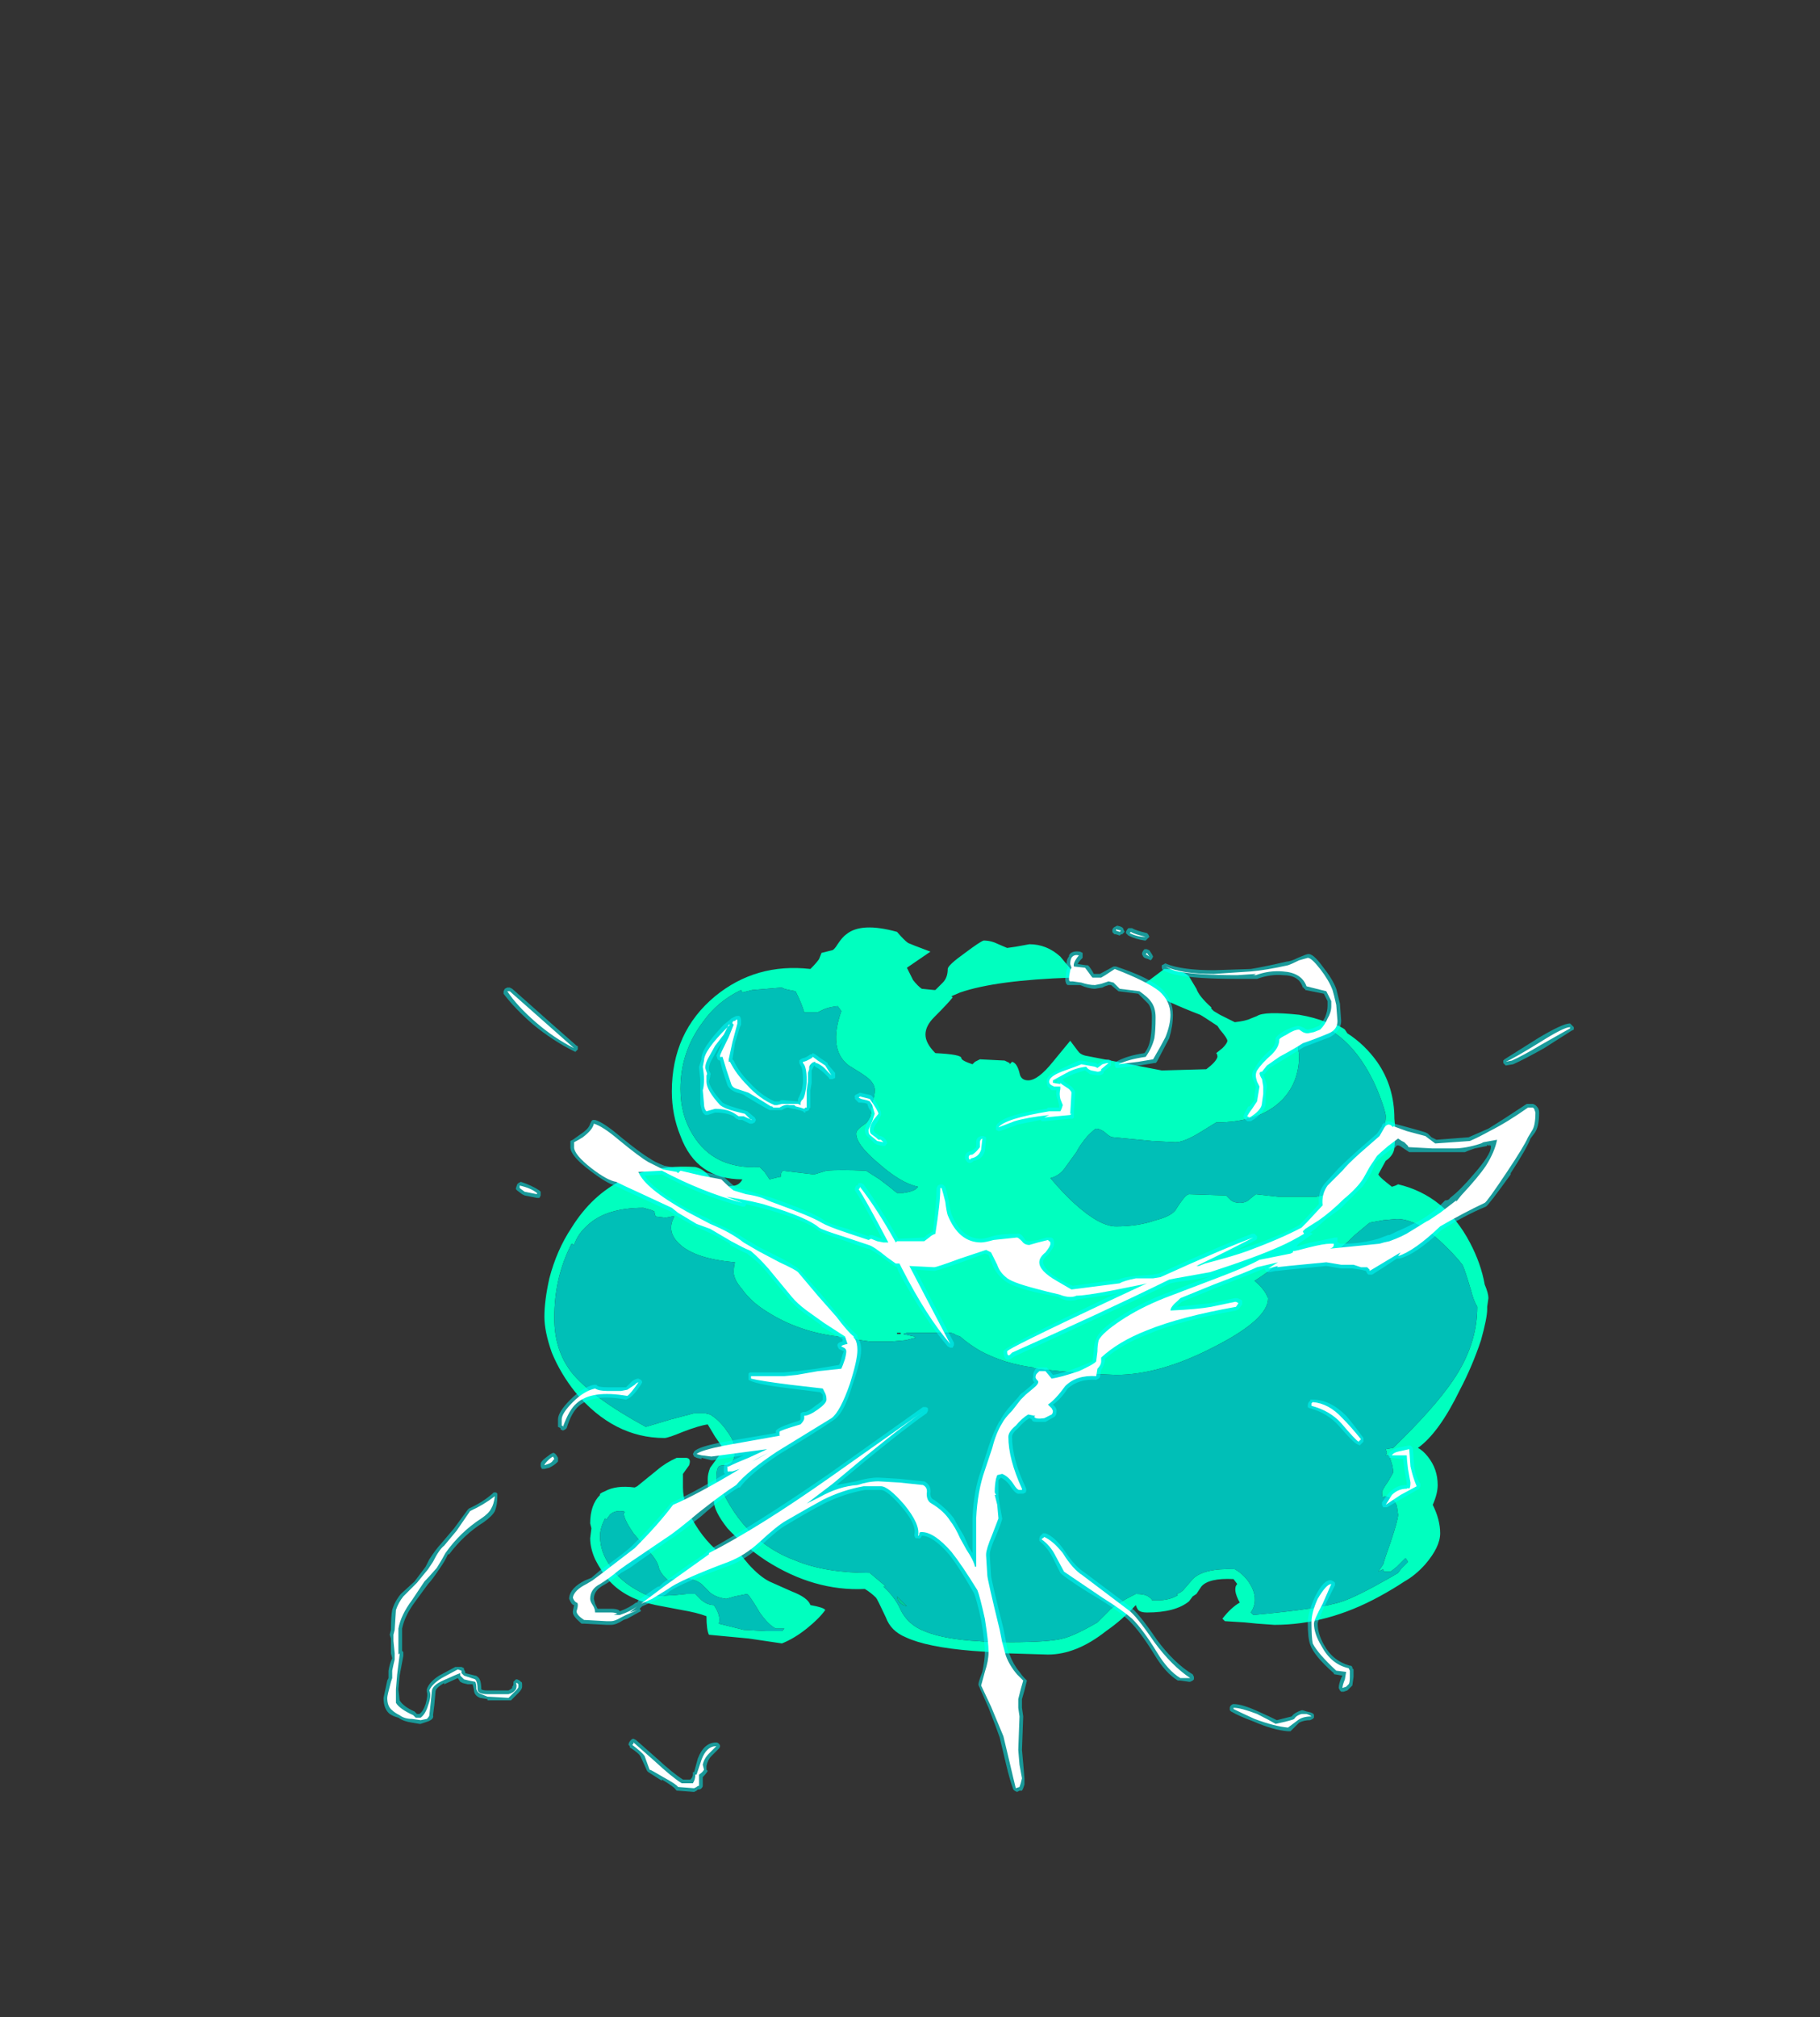 <?xml version="1.0" encoding="UTF-8" standalone="no"?>
<svg xmlns:ffdec="https://www.free-decompiler.com/flash" xmlns:xlink="http://www.w3.org/1999/xlink" ffdec:objectType="frame" height="570.5px" width="514.85px" xmlns="http://www.w3.org/2000/svg">
  <rect width="100%" height="100%" fill="#333333" stroke="none"/>
  <g transform="matrix(1.0, 0.0, 0.0, 1.0, 273.35, 389.2)">
    <use ffdec:characterId="3174" height="35.0" transform="matrix(7.0, 0.0, 0.0, 7.0, -164.85, -127.4)" width="48.1" xlink:href="#shape0"/>
  </g>
  <defs>
    <g id="shape0" transform="matrix(1.0, 0.0, 0.0, 1.0, 23.55, 18.2)">
      <path d="M-2.8 8.9 L-2.4 9.3 -2.55 9.25 Q-2.75 9.15 -2.8 8.95 L-2.8 8.9" fill="#00cc99" fill-rule="evenodd" stroke="none"/>
      <path d="M14.8 -14.25 L15.05 -14.15 Q15.25 -14.05 15.3 -14.0 L15.4 -13.85 Q16.1 -13.4 16.6 -12.7 17.3 -11.7 17.3 -10.4 L17.35 -9.85 17.3 -9.2 Q17.25 -8.9 16.95 -8.7 L16.65 -8.15 Q16.7 -8.05 16.95 -7.85 L17.2 -7.65 17.35 -7.7 17.45 -7.75 Q19.35 -7.3 20.35 -5.4 20.8 -4.55 20.95 -3.7 21.1 -3.35 21.1 -3.15 L21.05 -2.8 21.05 -2.7 Q21.05 -2.35 20.8 -1.45 20.45 -0.4 19.95 0.55 19.1 2.3 18.25 2.9 18.45 3.0 18.65 3.25 19.05 3.75 19.05 4.4 19.05 4.75 18.85 5.2 19.15 5.8 19.15 6.35 19.15 6.9 18.55 7.6 18.15 8.05 17.7 8.3 17.25 8.6 16.7 8.9 14.6 10.05 12.45 10.05 L11.75 10.0 11.25 9.95 10.45 9.9 10.35 9.8 Q10.7 9.35 11.05 9.15 10.75 8.6 10.95 8.4 L10.8 8.2 Q9.8 8.15 9.5 8.5 L9.3 8.8 9.15 8.9 9.0 9.1 Q8.45 9.55 7.3 9.55 7.05 9.55 6.95 9.45 6.9 9.4 6.85 9.25 6.3 9.85 5.65 10.3 4.45 11.25 3.3 11.25 L1.65 11.2 0.25 11.1 Q-1.6 10.95 -2.45 10.55 -3.05 10.3 -3.25 9.75 -3.6 9.0 -3.65 8.95 -3.85 8.75 -4.1 8.6 -6.15 8.7 -8.1 7.45 -9.0 6.85 -9.65 6.15 -10.2 5.45 -10.2 5.05 -10.35 4.9 -10.4 4.7 -10.45 4.55 -10.45 4.15 -10.45 3.95 -10.35 3.7 L-9.8 2.95 -10.15 2.45 -10.45 1.95 Q-10.8 2.0 -11.45 2.25 -12.05 2.5 -12.2 2.5 -14.25 2.5 -15.8 0.65 -16.4 -0.1 -16.75 -0.95 -17.05 -1.8 -17.05 -2.4 -17.05 -3.05 -16.85 -3.95 -16.55 -5.1 -15.95 -6.0 -14.3 -8.65 -10.95 -8.45 -10.55 -8.35 -10.3 -7.95 -10.15 -7.65 -9.7 -7.65 L-9.35 -7.7 Q-9.15 -7.75 -9.05 -7.95 -10.9 -7.95 -11.55 -9.7 -11.9 -10.55 -11.9 -11.5 -11.9 -13.9 -10.15 -15.35 -8.5 -16.7 -6.3 -16.45 -6.05 -16.7 -5.95 -16.85 L-5.85 -17.1 -5.45 -17.2 Q-5.35 -17.2 -5.2 -17.45 -5.0 -17.75 -4.85 -17.85 -4.25 -18.35 -2.8 -17.95 -2.5 -17.6 -2.35 -17.5 -2.25 -17.45 -1.45 -17.15 L-2.4 -16.5 Q-2.3 -16.3 -2.15 -16.0 -1.95 -15.75 -1.8 -15.65 L-1.3 -15.6 -1.25 -15.6 -0.95 -15.9 Q-0.75 -16.1 -0.75 -16.45 -0.75 -16.6 -0.05 -17.1 0.55 -17.55 0.7 -17.6 1.0 -17.6 1.3 -17.45 L1.65 -17.3 2.0 -17.35 2.55 -17.45 Q3.25 -17.45 3.8 -16.95 L4.3 -16.35 4.25 -16.1 Q1.2 -16.0 -0.25 -15.5 L-0.6 -15.35 -0.55 -15.3 Q-0.75 -15.05 -1.3 -14.5 -1.65 -14.15 -1.65 -13.8 -1.65 -13.45 -1.25 -13.05 -0.2 -13.0 -0.2 -12.85 -0.2 -12.75 0.25 -12.6 L0.35 -12.7 Q0.45 -12.75 0.55 -12.8 L1.55 -12.75 1.75 -12.65 1.75 -12.6 1.85 -12.7 Q2.05 -12.65 2.15 -12.25 2.2 -11.95 2.5 -11.95 2.9 -11.95 3.5 -12.7 L4.2 -13.55 4.5 -13.15 Q4.6 -13.0 4.8 -12.95 L7.9 -12.35 9.7 -12.4 Q10.1 -12.7 10.15 -12.9 10.15 -13.0 10.1 -13.05 L10.35 -13.25 Q10.55 -13.45 10.55 -13.55 10.55 -13.65 10.25 -14.0 L10.15 -14.15 Q9.55 -14.55 9.45 -14.6 8.8 -14.85 8.25 -15.1 7.95 -15.25 7.75 -15.4 L6.95 -15.7 7.4 -16.0 Q7.8 -16.3 8.0 -16.45 8.7 -16.45 9.0 -16.15 L9.3 -15.65 Q9.4 -15.35 9.9 -14.9 L9.9 -14.85 10.0 -14.75 10.25 -14.6 10.35 -14.55 Q10.75 -14.35 10.85 -14.3 11.3 -14.35 11.5 -14.45 L11.75 -14.55 Q12.05 -14.75 13.45 -14.6 14.05 -14.5 14.55 -14.3 L14.8 -14.25 M5.95 -9.65 Q5.8 -9.65 5.6 -9.85 5.4 -10.0 5.25 -10.0 5.2 -10.0 4.9 -9.7 4.6 -9.35 4.45 -9.05 L4.05 -8.5 Q3.8 -8.1 3.4 -8.0 3.95 -7.35 4.4 -6.95 5.4 -6.05 6.05 -6.05 6.95 -6.05 7.65 -6.3 8.25 -6.45 8.45 -6.7 8.85 -7.35 9.0 -7.35 L10.5 -7.3 10.7 -7.1 Q10.85 -7.0 11.05 -7.0 11.3 -7.0 11.45 -7.15 L11.7 -7.35 12.6 -7.25 14.15 -7.25 Q15.25 -7.5 15.9 -8.2 L16.4 -8.85 16.6 -9.25 Q16.95 -10.0 16.95 -10.5 16.95 -10.65 16.75 -11.2 16.5 -11.9 16.1 -12.55 15.5 -13.5 14.75 -13.95 L14.55 -13.95 14.0 -13.85 13.55 -13.7 13.25 -13.65 Q13.35 -13.5 13.4 -13.35 L13.45 -12.95 Q13.45 -11.9 12.8 -11.2 11.9 -10.25 10.1 -10.25 L9.45 -9.85 Q8.8 -9.45 8.45 -9.45 L7.5 -9.5 5.95 -9.65 M3.8 -0.2 L3.3 -0.25 Q2.7 -0.3 2.7 -0.35 1.55 -0.5 0.6 -1.0 0.15 -1.25 -0.25 -1.6 L-0.4 -1.65 Q-0.55 -1.75 -0.65 -1.75 L-2.4 -1.75 -2.55 -1.7 -2.1 -1.6 -2.05 -1.55 -2.45 -1.45 -3.0 -1.4 -3.9 -1.4 -4.6 -1.5 -5.2 -1.6 Q-6.8 -1.8 -8.05 -2.6 -8.7 -3.0 -9.05 -3.5 -9.4 -3.9 -9.4 -4.2 -9.4 -4.4 -9.35 -4.6 -11.1 -4.75 -11.7 -5.45 -12.1 -5.9 -11.8 -6.45 L-11.9 -6.45 -12.15 -6.4 -12.55 -6.45 Q-12.6 -6.55 -12.6 -6.65 L-12.7 -6.7 -13.05 -6.8 Q-14.55 -6.8 -15.3 -6.1 -15.7 -5.75 -15.85 -5.3 L-15.95 -5.35 Q-16.65 -4.0 -16.65 -2.35 -16.65 -1.05 -15.95 -0.15 -15.15 0.85 -12.95 2.05 L-11.95 1.75 -11.0 1.5 -10.55 1.5 -10.35 1.55 Q-9.95 1.8 -9.65 2.25 -9.35 2.65 -9.35 3.0 -9.35 3.6 -9.75 3.6 -9.95 3.6 -10.0 3.65 -10.1 3.75 -10.1 4.1 L-10.05 4.45 -9.95 4.45 Q-8.95 6.7 -6.9 7.45 -5.7 7.95 -3.9 7.95 L-3.25 8.5 -3.35 8.5 -3.2 8.65 Q-2.85 9.0 -2.65 9.45 -2.35 10.05 -1.7 10.3 -0.65 10.75 1.8 10.75 3.35 10.75 3.9 10.6 4.35 10.5 5.3 9.95 L5.75 9.5 Q5.95 9.25 6.85 8.8 7.2 8.8 7.35 8.9 7.5 9.0 7.5 9.05 8.15 9.1 8.55 8.85 L8.5 8.8 Q8.7 8.75 8.85 8.55 L9.15 8.2 Q9.6 7.75 10.85 7.8 11.3 8.05 11.55 8.55 11.8 9.1 11.5 9.55 L11.6 9.65 Q14.35 9.4 15.2 9.1 15.8 8.9 17.2 8.1 L17.45 7.95 17.6 7.75 17.85 7.5 17.75 7.35 17.4 7.7 17.15 7.9 16.9 7.9 Q16.85 7.9 16.85 7.8 L16.65 7.9 16.85 7.6 Q16.9 7.4 17.15 6.7 17.45 5.8 17.45 5.6 L17.4 5.25 Q17.3 4.95 16.9 4.85 L16.85 4.9 Q16.8 4.9 16.8 4.7 16.8 4.6 17.05 4.25 L17.25 3.9 Q17.25 3.65 17.15 3.4 L17.1 3.25 17.05 3.2 16.95 3.2 17.0 3.1 16.95 2.95 17.25 2.9 Q18.9 1.3 19.65 0.2 20.65 -1.25 20.65 -2.8 20.5 -3.05 20.4 -3.45 20.15 -4.3 20.05 -4.5 19.7 -4.95 19.1 -5.5 18.15 -6.35 17.4 -6.35 L16.85 -6.3 16.3 -6.2 15.7 -5.7 Q15.2 -5.2 15.0 -5.1 L14.25 -5.2 Q13.6 -5.2 12.85 -4.7 12.05 -4.1 11.65 -3.85 11.95 -3.6 12.1 -3.35 L12.2 -3.15 Q12.2 -2.3 10.05 -1.2 7.85 -0.05 6.05 -0.05 L4.85 -0.1 3.8 -0.2 M-9.1 -15.6 Q-10.05 -15.15 -10.65 -14.3 -11.55 -13.1 -11.55 -11.6 -11.55 -10.55 -11.05 -9.75 -10.2 -8.35 -8.35 -8.45 L-8.15 -8.25 -7.95 -7.95 -7.55 -8.05 -7.5 -8.05 Q-7.5 -8.25 -7.4 -8.3 L-7.0 -8.25 -6.15 -8.15 -5.65 -8.3 Q-5.15 -8.35 -4.05 -8.3 L-3.5 -7.95 Q-3.1 -7.65 -2.8 -7.4 L-2.55 -7.4 Q-2.2 -7.45 -2.05 -7.55 L-1.95 -7.65 Q-2.65 -7.8 -3.55 -8.6 -4.45 -9.35 -4.45 -9.8 -4.45 -9.95 -4.15 -10.15 -3.85 -10.35 -3.85 -10.7 L-3.8 -11.05 Q-3.7 -11.35 -3.7 -11.55 -3.7 -11.85 -4.05 -12.1 -4.25 -12.25 -4.75 -12.55 -5.6 -13.2 -5.05 -14.75 L-5.2 -14.95 Q-5.6 -14.9 -5.8 -14.8 L-6.0 -14.7 -6.55 -14.7 Q-6.65 -15.05 -6.9 -15.55 L-7.15 -15.6 Q-7.4 -15.65 -7.45 -15.7 L-8.65 -15.6 -9.05 -15.5 -9.1 -15.6 M-2.8 -1.75 L-2.8 -1.7 -2.65 -1.7 -2.65 -1.75 -2.8 -1.75 M-11.45 4.15 L-11.45 4.5 Q-11.45 5.2 -10.95 6.0 -10.4 6.9 -9.55 7.45 L-9.45 7.2 Q-9.35 7.05 -9.3 7.0 L-8.8 7.6 Q-8.35 8.1 -7.95 8.3 L-7.05 8.7 Q-6.4 8.95 -6.3 9.25 -5.75 9.35 -5.7 9.45 -5.95 9.8 -6.45 10.2 -6.95 10.6 -7.45 10.8 L-8.8 10.6 -10.4 10.45 Q-10.5 10.25 -10.5 9.7 -10.9 9.55 -11.5 9.45 L-12.55 9.25 Q-13.75 9.0 -14.4 8.3 -14.75 7.9 -15.0 7.4 -15.2 6.95 -15.2 6.55 L-15.15 6.15 -15.2 5.95 Q-15.2 5.2 -14.8 4.8 -14.85 4.75 -14.6 4.65 -14.15 4.4 -13.4 4.5 L-13.3 4.45 -12.5 3.8 Q-12.15 3.5 -11.7 3.3 L-11.35 3.3 Q-11.1 3.3 -11.2 3.6 L-11.45 3.95 -11.45 4.15 M-7.7 10.2 Q-8.0 10.05 -8.35 9.55 -8.7 8.95 -8.85 8.8 L-9.35 8.9 -9.7 9.0 Q-10.1 8.95 -10.35 8.75 L-10.7 8.4 Q-11.15 8.05 -12.05 8.25 -12.4 7.95 -12.45 7.65 -12.55 7.35 -12.95 6.95 L-13.45 6.35 Q-13.8 5.85 -13.85 5.55 L-13.8 5.5 Q-13.8 5.45 -14.0 5.45 -14.25 5.45 -14.4 5.6 L-14.55 5.8 -14.6 5.75 Q-14.8 6.15 -14.8 6.45 -14.8 7.1 -14.4 7.65 -13.95 8.4 -12.8 8.9 L-11.8 8.85 -11.3 8.8 -10.95 8.8 -10.7 9.05 Q-10.45 9.25 -10.2 9.25 -9.9 9.7 -10.0 10.0 L-9.0 10.25 -8.1 10.3 -7.45 10.3 -7.35 10.2 -7.7 10.2" fill="#00ffbf" fill-rule="evenodd" stroke="none"/>
      <path d="M-9.1 -15.6 L-9.05 -15.5 -8.65 -15.6 -7.45 -15.7 Q-7.4 -15.65 -7.15 -15.6 L-6.9 -15.55 Q-6.65 -15.05 -6.55 -14.7 L-6.0 -14.7 -5.8 -14.8 Q-5.6 -14.9 -5.2 -14.95 L-5.05 -14.75 Q-5.6 -13.2 -4.75 -12.55 -4.25 -12.25 -4.05 -12.1 -3.7 -11.85 -3.7 -11.55 -3.7 -11.35 -3.8 -11.05 L-3.85 -10.7 Q-3.85 -10.35 -4.15 -10.15 -4.45 -9.95 -4.45 -9.8 -4.45 -9.35 -3.55 -8.6 -2.65 -7.8 -1.95 -7.65 L-2.05 -7.55 Q-2.2 -7.45 -2.55 -7.4 L-2.8 -7.4 Q-3.1 -7.65 -3.5 -7.95 L-4.05 -8.3 Q-5.15 -8.35 -5.65 -8.3 L-6.15 -8.15 -7.0 -8.25 -7.4 -8.3 Q-7.5 -8.25 -7.5 -8.05 L-7.55 -8.05 -7.95 -7.95 -8.15 -8.25 -8.35 -8.45 Q-10.2 -8.35 -11.05 -9.75 -11.55 -10.55 -11.55 -11.6 -11.55 -13.1 -10.65 -14.3 -10.05 -15.15 -9.1 -15.6 M3.8 -0.2 L4.85 -0.1 6.05 -0.05 Q7.85 -0.05 10.05 -1.2 12.2 -2.3 12.2 -3.15 L12.1 -3.35 Q11.95 -3.6 11.65 -3.85 12.05 -4.1 12.85 -4.7 13.6 -5.2 14.25 -5.2 L15.0 -5.1 Q15.2 -5.2 15.7 -5.7 L16.3 -6.2 16.85 -6.3 17.4 -6.35 Q18.15 -6.35 19.1 -5.5 19.7 -4.95 20.05 -4.5 20.15 -4.3 20.4 -3.45 20.5 -3.05 20.65 -2.8 20.65 -1.25 19.65 0.2 18.9 1.3 17.25 2.9 L16.95 2.95 17.0 3.1 16.95 3.2 17.05 3.2 17.1 3.25 17.15 3.4 Q17.25 3.65 17.25 3.9 L17.05 4.25 Q16.8 4.6 16.8 4.7 16.8 4.9 16.85 4.9 L16.9 4.85 Q17.3 4.95 17.4 5.25 L17.45 5.6 Q17.45 5.8 17.15 6.7 16.9 7.4 16.85 7.6 L16.65 7.9 16.85 7.8 Q16.85 7.9 16.9 7.9 L17.15 7.9 17.4 7.7 17.75 7.35 17.85 7.5 17.6 7.75 17.45 7.95 17.2 8.1 Q15.8 8.9 15.2 9.1 14.35 9.4 11.6 9.65 L11.5 9.55 Q11.8 9.1 11.55 8.55 11.3 8.05 10.85 7.8 9.6 7.75 9.15 8.2 L8.85 8.55 Q8.7 8.75 8.5 8.8 L8.55 8.85 Q8.15 9.1 7.5 9.05 7.5 9.0 7.35 8.9 7.2 8.8 6.85 8.8 5.95 9.25 5.75 9.5 L5.3 9.95 Q4.35 10.5 3.9 10.6 3.35 10.75 1.8 10.75 -0.65 10.75 -1.7 10.3 -2.35 10.05 -2.65 9.45 -2.85 9.0 -3.2 8.65 L-3.35 8.5 -3.25 8.5 -3.9 7.95 Q-5.7 7.95 -6.9 7.45 -8.95 6.7 -9.95 4.45 L-10.05 4.45 -10.1 4.1 Q-10.1 3.75 -10.0 3.65 -9.95 3.6 -9.75 3.6 -9.35 3.6 -9.35 3.0 -9.35 2.65 -9.65 2.25 -9.95 1.8 -10.35 1.55 L-10.55 1.5 -11.0 1.5 -11.95 1.75 -12.95 2.05 Q-15.15 0.85 -15.95 -0.15 -16.65 -1.05 -16.65 -2.35 -16.65 -4.0 -15.95 -5.35 L-15.85 -5.3 Q-15.7 -5.75 -15.3 -6.1 -14.55 -6.8 -13.05 -6.8 L-12.7 -6.7 -12.6 -6.65 Q-12.6 -6.55 -12.55 -6.45 L-12.15 -6.4 -11.9 -6.45 -11.8 -6.45 Q-12.1 -5.9 -11.7 -5.45 -11.1 -4.75 -9.35 -4.6 -9.4 -4.4 -9.4 -4.2 -9.4 -3.9 -9.05 -3.5 -8.7 -3.0 -8.05 -2.6 -6.8 -1.8 -5.2 -1.6 L-4.6 -1.5 -3.9 -1.4 -3.0 -1.4 -2.45 -1.45 -2.05 -1.55 -2.1 -1.6 -2.55 -1.7 -2.4 -1.75 -0.65 -1.75 Q-0.55 -1.75 -0.4 -1.65 L-0.25 -1.6 Q0.15 -1.25 0.6 -1.0 1.55 -0.5 2.7 -0.35 2.7 -0.3 3.3 -0.25 L3.8 -0.2 M5.95 -9.65 L7.5 -9.5 8.45 -9.45 Q8.8 -9.45 9.45 -9.85 L10.1 -10.25 Q11.9 -10.25 12.8 -11.2 13.45 -11.9 13.45 -12.95 L13.4 -13.35 Q13.35 -13.5 13.25 -13.65 L13.55 -13.7 14.0 -13.85 14.55 -13.95 14.75 -13.95 Q15.5 -13.5 16.1 -12.55 16.5 -11.9 16.75 -11.2 16.95 -10.65 16.95 -10.5 16.95 -10.0 16.6 -9.25 L16.4 -8.85 15.9 -8.2 Q15.25 -7.5 14.15 -7.25 L12.6 -7.25 11.7 -7.35 11.45 -7.15 Q11.3 -7.0 11.05 -7.0 10.85 -7.0 10.7 -7.1 L10.5 -7.3 9.0 -7.35 Q8.85 -7.35 8.45 -6.7 8.25 -6.45 7.65 -6.3 6.95 -6.05 6.05 -6.05 5.4 -6.05 4.4 -6.95 3.95 -7.35 3.4 -8.0 3.8 -8.1 4.05 -8.5 L4.45 -9.05 Q4.6 -9.35 4.9 -9.7 5.2 -10.0 5.25 -10.0 5.4 -10.0 5.6 -9.85 5.8 -9.65 5.95 -9.65 M-7.7 10.2 L-7.35 10.2 -7.45 10.3 -8.1 10.3 -9.0 10.25 -10.0 10.0 Q-9.9 9.7 -10.2 9.25 -10.45 9.25 -10.7 9.05 L-10.95 8.8 -11.3 8.8 -11.8 8.85 -12.8 8.9 Q-13.95 8.4 -14.4 7.65 -14.8 7.1 -14.8 6.45 -14.8 6.15 -14.6 5.75 L-14.55 5.8 -14.4 5.6 Q-14.25 5.45 -14.0 5.45 -13.8 5.45 -13.8 5.5 L-13.85 5.55 Q-13.8 5.85 -13.45 6.35 L-12.95 6.95 Q-12.55 7.35 -12.45 7.65 -12.4 7.95 -12.05 8.25 -11.15 8.05 -10.7 8.4 L-10.35 8.75 Q-10.1 8.95 -9.7 9.0 L-9.35 8.9 -8.85 8.8 Q-8.7 8.95 -8.35 9.55 -8.0 10.05 -7.7 10.2 M-2.8 8.9 L-2.8 8.95 Q-2.75 9.15 -2.55 9.25 L-2.4 9.3 -2.8 8.9" fill="#00bfb7" fill-rule="evenodd" stroke="none"/>
      <path d="M13.8 -17.05 Q14.0 -17.1 14.4 -16.55 14.8 -16.05 14.95 -15.65 L15.1 -15.05 15.15 -14.35 Q15.15 -13.95 14.7 -13.7 L13.65 -13.3 12.75 -12.75 12.25 -12.45 12.05 -12.2 12.0 -12.2 12.05 -12.05 Q12.15 -11.8 12.15 -11.7 L12.1 -11.4 12.1 -11.05 Q12.1 -10.65 11.5 -10.3 L11.35 -10.3 11.3 -10.35 Q11.25 -10.35 11.25 -10.4 11.2 -10.45 11.2 -10.5 11.25 -10.65 11.4 -10.9 L11.45 -10.9 11.65 -11.15 11.65 -11.4 11.7 -11.7 11.65 -11.85 Q11.55 -12.05 11.55 -12.15 11.55 -12.25 11.6 -12.35 L11.65 -12.4 Q11.8 -12.75 12.25 -13.15 12.5 -13.35 12.5 -13.6 12.45 -13.7 12.85 -13.95 13.25 -14.15 13.45 -14.15 L13.7 -14.05 13.65 -14.05 13.8 -14.0 14.0 -14.05 14.25 -14.15 Q14.4 -14.3 14.5 -14.5 14.6 -14.75 14.6 -14.95 L14.6 -15.15 14.45 -15.45 13.7 -15.6 Q13.7 -15.65 13.65 -15.65 13.65 -15.7 13.6 -15.7 13.45 -16.2 12.8 -16.2 12.3 -16.25 11.75 -16.05 L10.95 -16.05 Q9.3 -16.05 8.55 -16.2 8.25 -16.25 7.95 -16.4 7.9 -16.45 7.9 -16.5 7.9 -16.55 7.9 -16.6 L8.0 -16.65 Q8.05 -16.7 8.1 -16.65 8.75 -16.4 10.0 -16.4 L11.5 -16.45 Q12.1 -16.55 12.95 -16.75 13.1 -16.75 13.4 -16.9 13.75 -17.05 13.8 -17.05 M4.7 -17.0 L4.7 -16.9 Q4.55 -16.75 4.5 -16.65 L4.85 -16.6 4.9 -16.6 Q4.95 -16.6 5.1 -16.35 L5.15 -16.25 5.4 -16.25 5.95 -16.55 6.05 -16.55 Q7.4 -16.1 7.9 -15.65 8.35 -15.2 8.35 -14.6 8.35 -14.15 8.2 -13.65 L7.7 -12.7 7.65 -12.65 7.6 -12.65 7.0 -12.55 6.15 -12.45 6.05 -12.45 6.0 -12.55 Q6.0 -12.6 6.0 -12.65 L6.05 -12.7 Q6.5 -12.95 7.2 -13.05 7.4 -13.3 7.45 -13.7 7.5 -14.0 7.5 -14.5 7.5 -14.85 7.35 -15.05 L6.95 -15.45 6.15 -15.55 5.85 -15.8 5.75 -15.8 5.6 -15.75 5.5 -15.7 5.2 -15.65 Q4.95 -15.65 4.6 -15.8 L4.4 -15.8 Q4.35 -15.8 4.3 -15.8 L4.1 -15.8 Q4.0 -15.85 4.0 -16.05 L4.05 -16.4 4.1 -16.5 4.05 -16.65 Q4.05 -16.85 4.15 -16.95 L4.15 -17.0 Q4.25 -17.2 4.6 -17.15 L4.7 -17.1 4.7 -17.0 M5.2 -16.05 L5.05 -15.95 5.15 -15.8 5.2 -15.95 5.2 -16.05 M6.1 -18.2 Q6.35 -18.15 6.35 -18.05 L6.4 -17.95 6.3 -17.85 6.25 -17.85 6.2 -17.8 6.05 -17.85 Q5.95 -17.85 5.95 -17.9 5.9 -17.9 5.9 -18.0 5.9 -18.1 6.0 -18.15 L6.1 -18.2 M6.45 -17.9 Q6.45 -18.0 6.55 -18.1 L6.7 -18.1 Q6.85 -18.0 7.3 -17.9 L7.35 -17.85 7.4 -17.75 7.25 -17.6 7.2 -17.6 Q6.85 -17.65 6.55 -17.8 L6.45 -17.9 M7.4 -17.2 L7.5 -17.05 7.55 -16.95 7.5 -16.85 7.45 -16.8 7.35 -16.85 7.2 -16.9 7.15 -16.95 7.1 -17.05 Q7.1 -17.15 7.2 -17.25 L7.3 -17.25 7.4 -17.2 M5.85 -12.65 L5.85 -12.55 5.55 -12.3 5.55 -12.25 Q5.5 -12.15 5.3 -12.15 L5.0 -12.2 4.8 -12.35 Q4.4 -12.25 4.1 -12.1 L3.9 -12.0 3.9 -11.95 3.95 -11.95 3.95 -11.9 4.25 -11.7 Q4.4 -11.55 4.4 -11.45 L4.35 -10.7 4.35 -10.45 4.3 -10.4 4.2 -10.4 3.15 -10.3 3.05 -10.3 3.0 -10.35 2.0 -10.15 2.05 -10.15 1.35 -9.9 1.3 -9.9 1.2 -9.95 1.2 -10.1 Q1.4 -10.55 3.25 -10.8 L3.3 -10.85 3.75 -10.85 3.75 -10.95 3.7 -11.15 Q3.6 -11.4 3.65 -11.55 L3.45 -11.55 3.35 -11.65 Q3.25 -11.7 3.25 -11.9 3.2 -12.15 3.8 -12.4 L4.55 -12.75 4.65 -12.75 5.25 -12.65 5.3 -12.6 5.45 -12.7 Q5.65 -12.8 5.75 -12.8 L5.85 -12.75 5.85 -12.65 M3.6 -11.85 L3.6 -11.9 3.55 -11.8 3.65 -11.85 3.65 -11.9 3.7 -11.95 3.6 -11.95 3.6 -11.85 M3.7 -11.9 L3.7 -11.9 M0.4 -9.25 L0.4 -9.45 Q0.4 -9.65 0.6 -9.7 L0.7 -9.7 0.8 -9.65 0.8 -9.55 0.75 -9.1 Q0.65 -8.75 0.3 -8.7 L0.25 -8.65 Q0.1 -8.55 0.0 -8.7 -0.05 -8.75 -0.05 -8.85 -0.05 -9.05 0.2 -9.1 0.3 -9.15 0.4 -9.25 M3.3 -5.6 L3.4 -5.6 Q3.55 -5.6 3.55 -5.35 3.55 -5.2 3.3 -4.9 3.1 -4.75 3.1 -4.6 3.15 -4.3 3.7 -3.95 3.95 -3.8 4.3 -3.65 L6.15 -3.9 Q6.35 -4.0 6.85 -4.05 L7.55 -4.1 7.8 -4.15 Q10.45 -5.35 11.55 -5.75 L11.65 -5.75 11.75 -5.65 11.75 -5.55 11.7 -5.5 10.85 -5.05 11.3 -5.2 Q12.65 -5.65 13.45 -6.1 L13.65 -6.3 14.25 -6.95 Q14.2 -7.45 14.5 -7.8 L15.05 -8.4 Q15.3 -8.65 15.8 -9.1 L16.6 -9.8 16.8 -10.1 16.8 -10.15 Q16.95 -10.3 17.05 -10.3 17.15 -10.3 17.3 -10.2 L17.85 -10.05 Q18.4 -9.9 18.55 -9.85 L18.65 -9.8 18.8 -9.65 19.0 -9.55 20.3 -9.65 Q20.65 -9.8 21.1 -10.0 21.75 -10.4 22.65 -11.0 L22.9 -11.0 23.0 -10.95 23.05 -10.9 Q23.15 -10.8 23.15 -10.65 23.15 -10.05 22.95 -9.8 L22.8 -9.6 Q22.65 -9.2 22.0 -8.2 L22.0 -8.15 Q21.1 -6.9 21.0 -6.85 20.15 -6.5 19.2 -5.9 18.15 -4.9 17.5 -4.75 L17.4 -4.75 Q16.65 -4.25 16.4 -4.1 L16.25 -4.1 16.2 -4.15 16.15 -4.25 15.95 -4.3 15.6 -4.35 15.15 -4.35 14.55 -4.45 13.0 -4.3 12.55 -4.25 12.5 -4.25 12.25 -4.2 12.2 -4.2 Q12.15 -4.2 12.1 -4.25 L12.05 -4.35 10.05 -3.55 8.7 -3.0 8.5 -2.8 9.9 -2.95 10.85 -3.15 10.95 -3.15 Q11.1 -3.1 11.15 -3.05 L11.15 -2.9 11.0 -2.7 10.9 -2.65 Q8.65 -2.25 7.35 -1.7 6.3 -1.3 5.6 -0.7 L5.6 -0.6 Q5.55 -0.4 5.45 -0.25 L5.4 0.05 5.35 0.1 5.25 0.15 Q4.55 0.1 4.1 0.5 3.8 0.95 3.5 1.15 L3.55 1.2 Q3.65 1.3 3.65 1.4 3.65 1.6 3.55 1.65 L3.2 1.85 2.85 1.85 Q2.65 1.85 2.65 1.75 L2.55 1.7 Q2.3 1.85 2.1 2.1 1.85 2.3 1.85 2.45 1.85 3.35 2.4 4.5 2.45 4.6 2.4 4.7 L2.3 4.75 2.15 4.75 Q2.0 4.8 1.75 4.4 1.6 4.2 1.4 4.1 L1.3 4.2 1.3 4.85 1.35 5.2 1.45 5.75 Q1.45 5.85 1.2 6.45 0.95 7.0 0.95 7.2 L0.95 7.25 1.0 8.05 Q1.0 8.2 1.5 10.2 L1.6 10.7 Q1.65 11.05 1.75 11.25 1.9 11.65 2.15 11.95 2.25 12.1 2.35 12.2 L2.45 12.3 2.35 12.7 2.25 13.05 Q2.25 13.15 2.25 13.35 L2.25 13.4 2.3 13.75 2.25 15.1 2.3 15.65 2.35 16.25 2.35 16.5 2.3 16.65 2.25 16.75 2.15 16.75 2.05 16.8 1.95 16.75 1.9 16.7 Q1.75 16.3 1.6 15.65 L1.35 14.6 Q1.25 14.3 0.9 13.4 L0.5 12.5 Q0.45 12.45 0.65 11.95 0.75 11.45 0.75 11.15 0.75 10.75 0.6 9.85 0.4 8.95 0.3 8.75 -0.3 7.7 -0.7 7.2 -1.35 6.45 -1.8 6.45 -1.85 6.6 -1.95 6.55 L-2.05 6.55 -2.1 6.45 -2.1 6.4 Q-2.0 6.0 -2.6 5.3 -3.2 4.6 -3.45 4.6 L-4.1 4.6 Q-4.95 4.75 -5.75 5.15 -6.25 5.4 -7.25 6.0 -7.55 6.15 -8.25 6.8 -8.9 7.4 -9.55 7.65 -11.5 8.35 -12.0 8.7 -12.2 8.9 -12.65 9.1 L-13.1 9.3 -13.2 9.4 Q-13.15 9.45 -13.15 9.5 L-13.25 9.55 -13.7 9.8 -13.85 9.85 Q-14.15 10.05 -14.35 10.05 L-14.55 10.05 -15.45 10.0 -15.55 10.0 Q-15.9 9.7 -15.9 9.55 L-15.9 9.5 -15.85 9.25 Q-15.95 9.25 -16.05 9.0 L-16.05 8.95 Q-16.0 8.55 -15.4 8.25 L-15.15 8.15 -14.8 7.85 Q-13.75 7.1 -13.5 6.85 -12.55 5.9 -11.95 5.15 L-11.9 5.1 Q-11.1 4.75 -9.75 3.95 L-9.8 3.9 -9.8 3.75 Q-9.8 3.45 -9.65 3.5 L-9.0 3.2 -10.25 3.4 -10.3 3.4 -10.7 3.3 -10.7 3.35 -10.9 3.3 -11.0 3.25 -11.05 3.15 -11.0 3.05 Q-10.85 2.85 -9.75 2.65 L-7.7 2.3 -7.7 2.25 Q-7.75 2.1 -6.75 1.8 L-6.7 1.75 Q-6.7 1.55 -6.7 1.5 L-6.6 1.45 -6.55 1.45 Q-6.4 1.45 -6.1 1.2 -5.8 1.0 -5.8 0.95 L-5.8 0.75 -5.9 0.65 -7.1 0.5 Q-8.35 0.35 -8.7 0.2 L-8.8 0.15 -8.8 -0.1 -8.75 -0.15 -8.65 -0.15 Q-7.95 -0.15 -7.4 -0.15 L-6.85 -0.2 -6.05 -0.3 -5.15 -0.45 Q-5.1 -0.5 -5.05 -0.7 -5.0 -0.9 -4.95 -1.0 L-5.15 -1.1 -5.2 -1.2 Q-5.25 -1.35 -5.0 -1.4 L-5.0 -1.5 -5.85 -2.0 -5.85 -2.05 -6.55 -2.55 Q-6.95 -2.85 -7.15 -3.1 L-8.1 -4.25 Q-8.45 -4.65 -8.8 -4.9 L-8.85 -4.95 Q-9.0 -5.0 -9.55 -5.3 L-9.55 -5.35 Q-10.15 -5.7 -10.4 -5.8 L-10.95 -6.05 Q-11.35 -6.25 -11.75 -6.5 L-11.95 -6.65 -13.35 -7.3 Q-13.8 -7.5 -14.2 -7.7 -14.55 -7.8 -15.2 -8.3 -16.0 -8.9 -16.0 -9.25 L-16.0 -9.5 -15.9 -9.55 -15.55 -9.8 Q-15.25 -10.0 -15.2 -10.2 L-15.15 -10.3 -15.1 -10.35 -15.0 -10.35 Q-14.65 -10.25 -13.95 -9.65 -13.15 -9.0 -12.8 -8.8 -12.6 -8.65 -12.2 -8.5 L-11.65 -8.4 -11.55 -8.4 -10.65 -8.25 -9.9 -8.1 -9.8 -8.05 -9.3 -7.6 -8.85 -7.5 -8.2 -7.3 -7.85 -7.2 Q-6.15 -6.6 -5.75 -6.3 -5.55 -6.15 -4.8 -5.95 L-3.95 -5.65 -3.9 -5.7 -3.8 -5.7 -3.55 -5.6 -3.4 -5.55 Q-4.25 -7.15 -4.5 -7.5 L-4.5 -7.6 -4.45 -7.7 -4.4 -7.7 -4.35 -7.8 -4.25 -7.8 -4.15 -7.75 Q-3.5 -6.85 -2.75 -5.55 L-1.7 -5.6 -1.6 -5.7 -1.35 -5.85 Q-1.2 -7.05 -1.2 -7.6 L-1.15 -7.7 -1.05 -7.75 -1.0 -7.75 Q-0.95 -7.75 -0.9 -7.7 L-0.85 -7.65 Q-0.8 -7.5 -0.7 -7.05 -0.65 -6.7 -0.6 -6.55 -0.2 -5.55 0.6 -5.55 0.75 -5.55 1.05 -5.65 1.4 -5.75 2.05 -5.75 2.2 -5.8 2.35 -5.55 2.4 -5.45 2.55 -5.45 L2.9 -5.5 3.25 -5.6 3.3 -5.6 M0.75 -4.95 L-0.2 -4.6 Q-1.2 -4.25 -1.3 -4.25 L-2.05 -4.3 -0.5 -1.35 -0.5 -1.25 -0.55 -1.15 -0.65 -1.15 -0.75 -1.2 Q-1.7 -2.3 -2.75 -4.25 L-2.8 -4.4 -2.9 -4.45 -3.25 -4.7 Q-3.8 -5.1 -3.95 -5.15 L-4.0 -5.15 -5.0 -5.5 Q-5.9 -5.8 -6.0 -5.9 -6.5 -6.3 -8.1 -6.75 L-8.9 -6.95 Q-8.9 -6.9 -8.95 -6.85 L-9.05 -6.85 Q-10.75 -7.3 -12.3 -8.15 L-13.0 -8.1 Q-12.65 -7.55 -11.25 -6.75 L-10.3 -6.3 -10.3 -6.25 Q-9.45 -5.9 -8.95 -5.55 L-8.35 -5.2 Q-8.25 -5.15 -7.45 -4.75 -6.8 -4.4 -6.7 -4.25 L-5.9 -3.35 -5.15 -2.45 Q-4.7 -1.9 -4.45 -1.7 L-4.4 -1.65 -4.4 -1.55 Q-4.25 -1.4 -4.25 -1.05 -4.25 -0.65 -4.6 0.35 -4.95 1.55 -5.4 1.8 -6.05 2.25 -7.55 3.15 -8.75 3.95 -9.15 4.5 L-9.2 4.5 Q-9.8 4.85 -10.7 5.65 -11.7 6.45 -12.05 6.65 L-13.6 7.75 -13.95 7.95 Q-14.3 8.25 -14.75 8.5 -15.05 8.7 -15.05 9.0 L-15.0 9.2 -14.9 9.4 -14.35 9.4 Q-14.15 9.4 -14.05 9.45 L-14.0 9.5 Q-13.6 9.35 -13.35 9.15 L-13.3 9.15 -13.25 9.05 Q-12.55 8.55 -12.45 8.5 L-12.4 8.5 -12.25 8.35 -11.2 7.6 Q-10.8 7.35 -10.55 7.15 L-10.45 7.05 Q-8.45 5.95 -5.55 3.95 L-1.75 1.25 -1.65 1.25 Q-1.6 1.25 -1.55 1.3 -1.55 1.35 -1.55 1.4 L-1.6 1.5 Q-2.75 2.3 -5.25 4.4 L-4.45 4.25 Q-3.95 4.1 -3.55 4.1 L-2.7 4.15 -1.75 4.25 -1.7 4.25 Q-1.4 4.4 -1.45 4.75 -1.45 4.95 -1.3 5.0 -0.8 5.35 -0.5 5.75 -0.35 6.05 -0.1 6.45 L0.1 6.9 0.25 7.15 0.25 5.75 Q0.3 4.6 0.6 3.8 L0.9 2.85 Q1.1 2.25 1.35 1.8 L1.35 1.85 Q1.45 1.6 1.7 1.3 L2.1 0.85 Q2.2 0.7 2.3 0.65 L2.6 0.4 2.75 0.25 Q2.65 0.15 2.7 0.05 2.7 -0.15 2.75 -0.2 L2.8 -0.3 2.85 -0.35 3.25 -0.35 3.3 -0.3 3.5 -0.05 Q3.85 -0.1 4.5 -0.35 L5.1 -0.6 5.15 -1.0 Q5.15 -1.3 5.25 -1.5 5.35 -1.85 6.2 -2.4 6.95 -2.9 7.95 -3.3 L10.05 -4.1 10.25 -4.15 9.9 -4.05 Q9.65 -3.95 8.5 -3.8 L8.25 -3.75 Q5.55 -2.45 1.95 -0.8 L1.8 -0.7 Q1.65 -0.6 1.55 -0.75 1.5 -0.85 1.5 -1.0 1.45 -1.15 5.75 -3.2 L6.15 -3.35 5.9 -3.3 4.5 -3.1 Q4.4 -3.05 4.2 -3.05 3.95 -3.05 3.7 -3.2 L2.75 -3.4 Q1.75 -3.65 1.5 -3.9 1.25 -4.1 1.1 -4.4 L0.9 -4.9 0.75 -4.95 M23.1 -13.65 Q24.1 -14.25 24.4 -14.25 L24.55 -14.1 24.55 -14.0 24.45 -13.95 23.35 -13.25 Q22.55 -12.8 22.1 -12.6 L21.8 -12.55 21.7 -12.65 21.7 -12.75 21.75 -12.8 23.1 -13.65 M20.15 -9.05 L17.9 -9.05 17.6 -9.25 Q17.4 -9.4 17.35 -9.25 17.2 -9.2 16.95 -9.0 16.55 -8.7 16.5 -8.55 16.35 -8.1 16.0 -7.65 L15.1 -6.75 14.55 -6.35 14.1 -5.95 13.9 -5.8 14.0 -5.75 13.65 -5.5 Q13.4 -5.35 13.35 -5.25 L13.4 -5.25 13.9 -5.4 13.95 -5.4 14.9 -5.6 15.0 -5.6 15.0 -5.4 15.05 -5.4 15.1 -5.35 15.25 -5.35 Q15.95 -5.35 16.65 -5.55 L17.05 -5.7 17.1 -5.7 Q17.4 -5.85 17.75 -6.0 L18.15 -6.2 Q18.5 -6.35 19.0 -6.75 L19.35 -7.1 Q19.5 -7.1 19.55 -7.2 19.95 -7.5 20.5 -8.15 21.2 -8.95 21.2 -9.25 L21.2 -9.3 21.15 -9.35 21.15 -9.3 21.05 -9.35 21.05 -9.3 20.55 -9.2 Q20.25 -9.1 20.15 -9.05 M17.75 -9.2 L17.75 -9.2 M17.9 2.8 Q17.95 2.8 18.0 2.85 18.05 2.9 18.05 2.95 L18.1 3.65 Q18.15 4.05 18.35 4.35 L18.35 4.45 18.3 4.55 17.6 4.95 17.0 5.3 16.85 5.3 16.8 5.2 Q16.8 5.15 16.8 5.1 17.0 4.8 17.1 4.7 17.4 4.4 17.75 4.4 L17.8 4.4 17.8 4.3 17.7 3.75 17.65 3.35 17.55 3.35 17.2 3.3 Q17.15 3.3 17.1 3.3 L17.05 3.2 Q17.05 3.15 17.1 3.1 17.15 3.0 17.4 2.9 L17.9 2.8 M15.35 1.6 Q15.65 1.95 16.05 2.5 L16.05 2.65 15.9 2.8 15.8 2.75 Q15.65 2.7 15.05 2.0 14.6 1.5 13.9 1.3 13.85 1.3 13.8 1.25 L13.8 1.2 Q13.8 1.05 13.9 1.0 L13.9 0.95 Q13.95 0.95 14.0 0.95 14.7 0.95 15.35 1.6 M14.5 9.25 Q14.2 9.9 14.2 10.0 14.2 10.4 14.45 10.85 14.8 11.5 15.5 11.7 L15.55 11.7 15.6 11.75 15.6 11.8 15.65 11.85 15.65 12.15 15.6 12.5 15.4 12.7 15.25 12.75 15.15 12.75 15.1 12.7 15.05 12.6 Q15.05 12.45 15.15 12.2 L15.2 12.1 14.9 12.05 Q14.85 12.05 14.85 12.0 14.05 11.3 13.9 10.85 13.8 10.6 13.8 9.95 13.8 9.55 14.1 8.9 14.45 8.2 14.75 8.25 L14.85 8.3 14.9 8.35 14.9 8.45 14.5 9.25 M12.55 13.9 L13.15 13.75 Q13.25 13.6 13.55 13.5 L13.6 13.5 13.75 13.55 Q14.05 13.6 14.05 13.7 L14.05 13.8 14.0 13.85 13.9 13.9 Q13.65 13.9 13.45 14.0 L13.1 14.35 13.0 14.35 Q12.4 14.3 11.6 13.95 11.05 13.75 10.7 13.55 L10.65 13.5 10.65 13.4 Q10.65 13.35 10.7 13.3 10.75 13.25 10.8 13.25 11.15 13.25 11.8 13.55 12.25 13.75 12.55 13.9 M3.2 6.35 Q3.6 6.5 4.0 7.1 4.4 7.7 4.8 7.95 L6.6 9.3 Q6.95 9.55 7.7 10.65 8.4 11.6 9.15 12.05 L9.2 12.15 9.2 12.25 9.15 12.3 9.05 12.35 9.0 12.35 8.65 12.3 8.55 12.3 Q8.05 12.0 7.6 11.25 7.05 10.35 6.6 9.9 6.25 9.55 5.45 9.05 4.35 8.4 3.85 8.0 L3.8 7.95 3.5 7.35 Q3.3 6.95 3.0 6.7 L2.95 6.65 2.95 6.6 Q2.95 6.5 3.0 6.45 L3.1 6.35 3.2 6.35 M-9.4 -14.5 L-9.3 -14.55 -9.25 -14.55 Q-9.1 -14.6 -9.1 -14.3 L-9.1 -14.2 -9.15 -14.1 -9.35 -13.45 -9.45 -12.8 -9.4 -12.75 Q-9.2 -12.3 -8.75 -11.85 -8.3 -11.35 -7.75 -11.1 L-7.55 -11.1 -7.5 -11.15 -7.4 -11.15 -6.8 -11.1 -6.8 -11.2 -6.75 -11.3 -6.65 -11.55 Q-6.6 -11.75 -6.6 -11.95 -6.6 -12.45 -6.7 -12.55 L-6.75 -12.65 -6.75 -12.75 -6.7 -12.8 -6.6 -12.85 Q-6.5 -12.85 -6.3 -13.0 L-6.25 -13.0 -6.2 -13.05 -6.1 -13.0 -5.9 -12.85 -5.6 -12.65 -5.6 -12.6 -5.3 -12.25 -5.3 -12.05 -5.4 -12.0 -5.5 -12.0 Q-5.55 -12.0 -5.55 -12.05 L-5.7 -12.2 Q-5.9 -12.4 -6.1 -12.5 L-6.15 -12.55 -6.25 -12.35 -6.25 -11.85 -6.3 -11.55 -6.3 -10.85 -6.35 -10.8 -6.35 -10.75 -6.45 -10.7 -6.5 -10.7 -6.5 -10.65 -6.55 -10.65 -6.6 -10.7 -6.75 -10.75 -6.95 -10.8 -7.0 -10.8 -7.2 -10.85 Q-7.3 -10.85 -7.45 -10.75 L-7.95 -10.75 Q-8.05 -10.8 -8.4 -11.0 L-8.9 -11.3 Q-9.0 -11.4 -9.25 -11.45 -9.55 -11.55 -9.65 -11.75 L-9.85 -12.35 -9.95 -12.75 Q-10.0 -12.75 -10.05 -12.8 L-10.1 -12.95 -9.85 -13.5 -10.0 -13.3 -10.25 -12.85 Q-10.4 -12.6 -10.4 -12.45 L-10.4 -12.35 Q-10.3 -12.2 -10.35 -12.15 L-10.35 -12.1 -10.4 -11.9 Q-10.35 -11.6 -9.85 -11.05 -9.7 -10.95 -9.35 -10.85 L-8.85 -10.7 -8.55 -10.45 -8.5 -10.35 -8.55 -10.25 -8.65 -10.2 -8.75 -10.2 -9.05 -10.35 -9.2 -10.35 Q-9.25 -10.4 -9.3 -10.4 L-9.4 -10.5 Q-9.7 -10.65 -10.15 -10.65 L-10.45 -10.55 -10.55 -10.55 -10.65 -10.65 Q-10.7 -10.75 -10.75 -11.0 L-10.75 -12.0 -10.8 -12.45 -10.8 -12.5 -10.7 -12.8 Q-10.75 -13.2 -9.8 -14.2 L-9.55 -14.4 -9.5 -14.45 -9.4 -14.5 M-18.35 -15.65 Q-16.55 -14.05 -15.75 -13.35 -15.7 -13.35 -15.7 -13.3 -15.7 -13.25 -15.7 -13.2 L-15.8 -13.1 -15.9 -13.15 Q-16.7 -13.55 -17.5 -14.2 -18.25 -14.85 -18.7 -15.45 L-18.7 -15.55 -18.65 -15.65 -18.55 -15.7 -18.45 -15.7 -18.35 -15.65 M-17.2 -7.3 L-17.25 -7.2 -17.35 -7.2 -17.85 -7.3 -17.95 -7.35 -18.15 -7.5 -18.2 -7.55 -18.2 -7.6 -18.15 -7.75 -18.1 -7.8 -18.0 -7.85 Q-17.55 -7.7 -17.25 -7.5 L-17.2 -7.45 -17.2 -7.3 M-4.5 -11.2 L-4.5 -11.25 Q-4.55 -11.35 -4.4 -11.4 L-4.3 -11.45 -3.85 -11.35 -3.8 -11.3 Q-3.4 -10.7 -3.45 -10.6 -3.4 -10.6 -3.6 -10.25 -3.75 -10.05 -3.75 -9.95 L-3.7 -9.85 -3.5 -9.7 -3.45 -9.7 -3.35 -9.65 -3.25 -9.55 -3.2 -9.45 -3.2 -9.4 -3.25 -9.35 Q-3.25 -9.25 -3.6 -9.35 L-3.7 -9.4 -3.95 -9.65 Q-4.1 -9.75 -4.1 -9.95 -4.1 -10.05 -3.95 -10.35 L-3.8 -10.6 -3.95 -10.85 -4.0 -11.0 Q-4.1 -11.05 -4.3 -11.05 L-4.35 -11.05 -4.5 -11.2 M-6.3 -12.5 L-6.25 -12.7 -6.45 -12.7 -6.3 -12.5 M-13.15 0.35 Q-13.45 0.8 -13.65 0.9 L-13.75 0.95 Q-15.05 0.7 -15.65 1.2 -15.95 1.45 -16.15 2.1 L-16.2 2.15 -16.3 2.2 -16.4 2.15 -16.4 2.1 -16.5 2.05 -16.5 1.75 Q-16.5 1.45 -16.0 0.95 -15.5 0.45 -15.05 0.35 L-14.95 0.35 -14.9 0.4 Q-14.8 0.45 -14.5 0.45 L-13.75 0.45 -13.5 0.2 Q-13.35 0.1 -13.25 0.1 L-13.15 0.15 Q-13.1 0.2 -13.1 0.25 L-13.15 0.35 M-16.8 3.15 L-16.7 3.1 Q-16.65 3.1 -16.6 3.15 -16.55 3.2 -16.5 3.3 -16.5 3.35 -16.5 3.4 L-16.5 3.45 -16.55 3.5 Q-16.65 3.6 -16.85 3.7 L-17.05 3.75 -17.15 3.75 -17.2 3.65 -17.2 3.55 Q-17.2 3.45 -17.0 3.3 L-16.8 3.15 M-20.7 6.15 L-20.15 5.4 -20.1 5.35 Q-19.55 5.1 -19.15 4.75 L-19.1 4.7 -19.0 4.7 -18.95 4.75 -18.95 4.85 Q-18.95 5.2 -19.05 5.45 -19.15 5.65 -19.5 5.9 -20.3 6.4 -20.9 7.2 L-20.95 7.2 Q-21.05 7.45 -21.3 7.8 -21.6 8.25 -21.75 8.4 L-22.3 9.15 Q-22.7 9.7 -22.8 10.2 L-22.8 11.1 -22.75 11.15 -22.75 11.3 -22.9 12.1 -22.95 12.65 -22.9 13.1 Q-22.75 13.35 -22.3 13.55 L-22.2 13.65 -22.1 13.65 Q-21.95 13.55 -21.85 13.25 -21.75 12.9 -21.8 12.75 L-21.8 12.65 Q-21.7 12.35 -21.3 12.1 L-20.65 11.75 -20.4 11.75 -20.3 11.8 -20.3 11.85 -20.25 11.95 -20.25 12.0 -19.85 12.1 Q-19.8 12.1 -19.75 12.15 -19.6 12.25 -19.6 12.65 -19.55 12.7 -19.35 12.7 L-18.5 12.7 Q-18.4 12.65 -18.35 12.6 L-18.35 12.55 Q-18.3 12.5 -18.3 12.45 L-18.3 12.35 -18.2 12.25 -18.15 12.25 -18.05 12.3 -18.0 12.35 Q-17.95 12.35 -17.95 12.45 L-17.95 12.55 Q-17.95 12.65 -18.1 12.8 L-18.4 13.1 -19.35 13.1 -19.35 13.05 -19.65 13.0 Q-19.9 12.9 -19.9 12.65 L-19.95 12.45 -20.15 12.45 -20.35 12.4 -20.45 12.35 -20.55 12.2 -21.1 12.45 -21.1 12.4 Q-21.45 12.6 -21.45 12.75 L-21.5 13.3 -21.55 13.7 Q-21.5 13.85 -21.75 13.95 L-22.05 14.05 -22.1 14.05 -22.4 14.0 Q-22.75 13.95 -22.95 13.8 -23.15 13.75 -23.3 13.65 -23.55 13.45 -23.55 13.0 L-23.4 12.3 -23.35 12.2 -23.35 11.9 Q-23.3 11.6 -23.2 11.4 L-23.25 11.2 -23.25 10.6 -23.3 10.45 -23.25 10.25 Q-23.25 9.7 -23.2 9.45 -23.1 9.1 -22.85 8.8 L-22.3 8.3 -21.85 7.7 -21.7 7.4 Q-21.4 6.95 -21.25 6.8 L-20.7 6.15 M-13.6 15.0 L-13.6 14.95 -13.65 14.9 Q-13.65 14.8 -13.55 14.7 -13.5 14.65 -13.45 14.65 L-13.35 14.7 -12.5 15.45 Q-11.85 16.05 -11.45 16.3 L-11.15 16.3 Q-11.05 16.2 -11.05 16.1 L-11.05 16.0 -11.0 16.0 -10.85 15.45 Q-10.6 14.8 -10.1 14.8 -10.05 14.8 -10.0 14.85 -9.95 14.9 -9.95 14.95 -9.95 15.0 -10.0 15.05 L-10.3 15.35 Q-10.45 15.5 -10.5 15.75 L-10.5 15.9 -10.45 15.95 Q-10.5 16.05 -10.65 16.2 L-10.65 16.55 Q-10.65 16.6 -10.7 16.65 -10.75 16.7 -10.8 16.7 L-10.85 16.7 -10.9 16.75 -11.0 16.8 -11.65 16.75 -11.7 16.75 -11.75 16.7 Q-11.8 16.6 -12.3 16.3 L-12.3 16.35 -12.85 16.0 -12.9 15.95 -13.15 15.4 Q-13.2 15.25 -13.6 15.0" fill="#00ffff" fill-opacity="0.502" fill-rule="evenodd" stroke="none"/>
      <path d="M13.8 -16.9 Q13.95 -16.9 14.3 -16.45 14.65 -16.0 14.8 -15.6 14.85 -15.45 14.95 -15.0 L15.0 -14.35 Q15.0 -14.0 14.65 -13.85 14.05 -13.6 13.6 -13.45 13.3 -13.25 12.65 -12.9 L12.15 -12.55 11.95 -12.3 11.9 -12.3 11.85 -12.25 Q11.85 -12.15 11.95 -12.0 L12.0 -11.7 12.0 -11.4 11.95 -11.05 Q11.95 -10.75 11.45 -10.45 L11.35 -10.5 Q11.4 -10.6 11.55 -10.8 L11.75 -11.1 11.85 -11.7 11.75 -11.9 Q11.7 -12.05 11.7 -12.15 11.7 -12.25 11.75 -12.35 11.95 -12.65 12.35 -13.0 12.65 -13.3 12.65 -13.6 12.65 -13.65 12.95 -13.8 13.25 -14.0 13.45 -14.0 L13.6 -13.9 Q13.7 -13.85 13.8 -13.85 L14.05 -13.9 14.3 -14.0 Q14.5 -14.2 14.6 -14.45 14.75 -14.7 14.75 -14.95 L14.75 -15.15 14.55 -15.55 13.75 -15.75 Q13.55 -16.3 12.8 -16.35 12.25 -16.4 11.7 -16.2 L11.55 -16.2 Q11.65 -16.2 11.7 -16.25 L10.95 -16.2 Q9.35 -16.2 8.55 -16.35 8.3 -16.4 8.05 -16.55 8.7 -16.25 10.0 -16.25 L11.5 -16.35 Q12.1 -16.4 13.0 -16.6 13.15 -16.65 13.45 -16.8 L13.8 -16.9 M4.95 -16.3 Q5.05 -16.15 5.1 -16.1 L5.45 -16.1 Q5.55 -16.15 6.0 -16.45 7.3 -15.95 7.8 -15.55 8.25 -15.15 8.25 -14.6 8.25 -14.2 8.05 -13.7 7.9 -13.4 7.55 -12.8 L6.95 -12.7 6.15 -12.6 Q6.55 -12.8 7.25 -12.9 7.5 -13.25 7.6 -13.65 7.65 -13.95 7.65 -14.5 7.65 -14.9 7.45 -15.15 7.35 -15.3 7.0 -15.55 L6.2 -15.65 Q6.15 -15.7 5.95 -15.9 L5.75 -15.95 5.45 -15.85 5.2 -15.8 Q4.95 -15.8 4.65 -15.9 L4.3 -15.95 4.2 -15.95 Q4.15 -15.95 4.15 -16.05 4.15 -16.15 4.2 -16.4 L4.25 -16.5 4.2 -16.65 Q4.2 -16.8 4.25 -16.9 4.35 -17.05 4.55 -17.0 4.3 -16.7 4.35 -16.55 L4.8 -16.5 4.95 -16.3 M5.2 -15.95 L5.2 -15.95 M6.65 -17.95 Q6.8 -17.85 7.25 -17.75 L7.2 -17.75 Q6.9 -17.75 6.6 -17.9 L6.65 -17.95 M6.05 -18.05 L6.25 -18.0 6.2 -17.95 6.05 -18.0 6.05 -18.05 M7.3 -17.1 L7.4 -16.95 7.25 -17.05 7.3 -17.1 M5.75 -12.65 L5.45 -12.4 5.45 -12.35 Q5.4 -12.3 5.3 -12.3 L5.05 -12.35 Q4.9 -12.4 4.85 -12.5 4.4 -12.45 4.05 -12.25 L3.5 -11.95 3.5 -11.85 3.8 -11.8 Q3.8 -11.9 3.8 -11.85 L3.85 -11.8 4.15 -11.6 Q4.25 -11.5 4.25 -11.45 L4.2 -10.6 4.25 -10.6 4.2 -10.55 3.15 -10.45 3.35 -10.55 Q2.45 -10.45 1.95 -10.3 L1.3 -10.05 Q1.55 -10.4 3.35 -10.7 L3.8 -10.7 3.85 -10.8 3.9 -10.95 3.8 -11.2 Q3.75 -11.4 3.8 -11.6 L3.8 -11.7 3.55 -11.7 3.45 -11.75 Q3.35 -11.8 3.35 -11.9 3.35 -12.1 3.85 -12.3 4.55 -12.55 4.65 -12.6 L5.2 -12.5 5.3 -12.45 5.5 -12.6 Q5.65 -12.65 5.75 -12.65 M0.25 -8.95 Q0.4 -9.05 0.55 -9.25 L0.55 -9.45 Q0.55 -9.55 0.65 -9.6 L0.6 -9.15 Q0.5 -8.85 0.2 -8.8 L0.15 -8.75 Q0.1 -8.75 0.1 -8.85 0.1 -8.95 0.25 -8.95 M3.2 -5.0 Q2.95 -4.8 2.95 -4.6 2.95 -4.25 3.65 -3.85 3.9 -3.7 4.25 -3.5 L6.2 -3.75 Q6.35 -3.85 6.85 -3.95 L7.55 -3.95 7.85 -4.0 Q10.5 -5.2 11.6 -5.6 10.55 -5.05 9.3 -4.45 L9.4 -4.45 9.65 -4.55 Q10.8 -4.85 11.35 -5.05 12.7 -5.55 13.55 -6.0 L13.75 -6.2 14.4 -6.9 Q14.35 -7.35 14.6 -7.7 L15.2 -8.3 Q15.4 -8.55 15.9 -9.0 L16.7 -9.7 16.9 -10.05 Q17.05 -10.25 17.2 -10.1 L17.25 -10.05 17.25 -10.1 17.8 -9.9 18.55 -9.7 18.95 -9.4 20.35 -9.5 Q20.7 -9.65 21.15 -9.9 21.85 -10.25 22.7 -10.85 L22.9 -10.85 22.95 -10.8 23.0 -10.65 Q23.0 -10.1 22.85 -9.9 L22.7 -9.65 Q22.55 -9.3 21.85 -8.25 21.05 -7.05 20.95 -7.0 20.1 -6.6 19.15 -6.05 18.1 -5.05 17.45 -4.85 L17.55 -5.0 16.3 -4.25 16.3 -4.3 16.2 -4.4 15.95 -4.4 15.65 -4.5 15.15 -4.5 14.55 -4.6 13.0 -4.45 12.55 -4.4 12.6 -4.45 12.2 -4.35 12.6 -4.6 11.75 -4.4 Q11.45 -4.25 10.0 -3.7 L8.65 -3.15 8.55 -3.05 Q8.25 -2.8 8.25 -2.65 9.35 -2.7 9.9 -2.8 L10.85 -3.0 10.9 -3.0 11.0 -2.95 10.9 -2.8 Q8.65 -2.4 7.3 -1.85 6.15 -1.4 5.45 -0.75 L5.45 -0.6 Q5.45 -0.45 5.3 -0.3 L5.25 0.0 Q4.45 -0.05 4.0 0.4 3.6 0.95 3.3 1.15 L3.45 1.3 3.5 1.4 Q3.5 1.5 3.45 1.55 L3.15 1.7 Q2.8 1.75 2.75 1.65 2.8 1.55 2.75 1.6 L2.5 1.55 Q2.25 1.7 2.0 2.0 1.7 2.25 1.7 2.45 1.7 3.35 2.25 4.55 L2.25 4.6 Q2.35 4.6 2.15 4.6 2.05 4.6 1.9 4.35 1.7 4.05 1.45 3.95 L1.25 4.0 1.2 4.15 Q1.15 4.4 1.15 4.65 L1.15 4.7 1.2 4.8 1.15 4.8 1.25 5.2 1.3 5.75 1.05 6.4 Q0.8 7.0 0.8 7.2 L0.8 7.25 0.85 8.05 Q0.85 8.2 1.35 10.25 L1.45 10.75 1.6 11.3 Q1.75 11.7 2.05 12.05 L2.3 12.3 2.2 12.65 2.1 13.05 Q2.1 13.15 2.1 13.4 L2.15 13.75 2.1 15.1 2.15 15.7 2.25 16.25 2.2 16.45 2.15 16.6 2.0 16.65 Q1.9 16.25 1.75 15.6 L1.5 14.55 Q1.4 14.3 1.0 13.35 L0.6 12.5 0.75 11.95 Q0.9 11.5 0.9 11.15 0.9 10.75 0.75 9.8 0.55 8.9 0.45 8.65 -0.2 7.6 -0.6 7.1 -1.3 6.3 -1.8 6.3 -1.9 6.3 -1.9 6.35 -1.9 6.45 -1.95 6.45 -1.85 6.0 -2.5 5.2 -3.15 4.45 -3.45 4.45 L-4.15 4.45 Q-5.0 4.6 -5.8 5.0 -6.35 5.3 -7.3 5.85 -7.65 6.05 -8.35 6.7 -8.95 7.25 -9.6 7.5 -11.6 8.25 -12.05 8.6 L-12.7 9.0 -13.15 9.2 -12.15 8.45 -10.4 7.2 -10.4 7.15 Q-8.35 6.1 -5.45 4.05 L-1.7 1.4 Q-2.85 2.2 -5.4 4.35 L-6.45 5.15 -5.95 4.9 Q-5.15 4.45 -4.4 4.4 -3.95 4.25 -3.55 4.25 L-2.7 4.3 -1.75 4.4 Q-1.55 4.5 -1.6 4.75 -1.6 5.05 -1.4 5.15 -0.9 5.45 -0.65 5.85 -0.45 6.1 -0.25 6.55 L0.0 7.0 Q0.3 7.45 0.35 7.7 L0.4 7.7 0.4 5.75 Q0.45 4.65 0.75 3.8 L1.05 2.9 Q1.2 2.3 1.45 1.9 1.55 1.7 1.85 1.4 L2.2 0.95 Q2.3 0.85 2.4 0.75 L2.7 0.5 Q2.95 0.3 2.9 0.2 2.8 0.1 2.8 0.05 2.8 -0.05 2.85 -0.1 L2.95 -0.2 3.2 -0.2 3.45 0.1 Q3.8 0.05 4.55 -0.2 5.2 -0.5 5.25 -0.6 L5.3 -1.0 Q5.3 -1.25 5.35 -1.45 5.5 -1.75 6.25 -2.25 7.0 -2.75 8.0 -3.15 L10.1 -3.95 Q11.3 -4.4 11.85 -4.7 L13.1 -4.95 13.2 -5.0 13.2 -5.05 Q13.3 -5.05 13.85 -5.2 14.45 -5.35 14.7 -5.35 L14.85 -5.35 14.85 -5.3 Q14.85 -5.2 14.7 -5.15 L16.7 -5.35 Q16.85 -5.4 17.1 -5.45 17.65 -5.65 17.95 -5.85 L18.6 -6.25 18.7 -6.3 19.15 -6.6 19.8 -7.1 19.8 -7.05 20.0 -7.3 Q20.7 -8.05 21.0 -8.5 21.35 -9.05 21.45 -9.55 L20.9 -9.45 20.8 -9.4 Q20.2 -9.2 19.7 -9.2 L18.85 -9.2 17.9 -9.25 Q17.85 -9.25 17.85 -9.3 L17.7 -9.45 17.6 -9.5 17.45 -9.6 17.05 -9.3 Q16.7 -9.0 16.6 -8.9 L16.3 -8.45 16.05 -8.0 Q15.8 -7.6 15.25 -7.15 14.75 -6.65 14.25 -6.3 L13.7 -5.95 13.6 -5.85 13.65 -5.75 Q13.15 -5.45 12.7 -5.25 11.7 -4.8 9.85 -4.2 L8.45 -3.95 8.2 -3.9 Q5.45 -2.55 1.85 -0.95 L1.75 -0.85 Q1.65 -0.8 1.65 -1.0 1.65 -1.1 5.8 -3.05 L7.3 -3.75 7.1 -3.7 5.85 -3.45 Q4.8 -3.25 4.45 -3.25 4.35 -3.2 4.2 -3.2 4.0 -3.2 3.75 -3.3 3.3 -3.4 2.75 -3.55 1.8 -3.8 1.6 -4.0 1.35 -4.2 1.25 -4.5 L1.0 -5.0 0.8 -5.1 -0.25 -4.75 Q-1.2 -4.4 -1.3 -4.4 L-2.3 -4.45 -0.65 -1.3 Q-1.6 -2.4 -2.6 -4.35 L-2.7 -4.55 -2.85 -4.55 -3.2 -4.8 Q-3.75 -5.25 -3.95 -5.3 L-5.0 -5.65 Q-5.8 -5.9 -5.95 -6.0 -6.4 -6.4 -8.05 -6.9 -8.5 -7.05 -9.7 -7.25 L-9.05 -7.0 Q-10.7 -7.45 -12.3 -8.3 L-13.25 -8.25 Q-13.0 -7.6 -11.3 -6.65 L-10.35 -6.15 Q-9.5 -5.8 -9.0 -5.4 L-8.4 -5.05 -7.55 -4.6 Q-6.9 -4.3 -6.8 -4.2 L-6.0 -3.25 -5.25 -2.4 Q-4.8 -1.8 -4.55 -1.6 L-4.55 -1.55 -4.5 -1.5 Q-4.4 -1.35 -4.4 -1.05 -4.4 -0.65 -4.7 0.3 -5.1 1.45 -5.45 1.7 L-7.65 3.05 Q-8.85 3.85 -9.3 4.4 -9.85 4.75 -10.8 5.5 -11.75 6.3 -12.15 6.55 L-13.7 7.6 -14.05 7.85 Q-14.4 8.15 -14.8 8.4 -15.2 8.6 -15.2 9.0 -15.2 9.1 -15.1 9.25 -15.0 9.4 -15.0 9.55 L-14.35 9.55 Q-14.2 9.55 -14.1 9.6 L-14.25 9.65 -14.0 9.65 Q-13.55 9.5 -13.3 9.3 L-13.6 9.55 -13.3 9.45 Q-13.5 9.55 -13.75 9.65 L-13.95 9.75 Q-14.2 9.9 -14.35 9.9 L-14.55 9.9 -15.45 9.85 Q-15.75 9.65 -15.75 9.5 -15.7 9.35 -15.7 9.25 -15.7 9.15 -15.75 9.15 -15.85 9.1 -15.9 8.95 -15.85 8.65 -15.35 8.4 L-15.1 8.25 -14.7 7.95 -13.4 6.95 Q-12.45 6.0 -11.85 5.2 -10.9 4.8 -9.15 3.75 L-9.45 3.85 -9.6 3.85 Q-9.65 3.9 -9.65 3.75 L-9.65 3.65 -9.6 3.65 Q-9.3 3.5 -8.8 3.3 -8.25 3.05 -8.15 3.0 L-8.05 2.95 -10.3 3.25 -10.7 3.2 -10.9 3.15 Q-10.75 3.0 -9.75 2.8 L-7.5 2.4 -7.55 2.4 -7.55 2.25 Q-7.55 2.2 -6.7 1.95 -6.55 1.8 -6.55 1.7 L-6.55 1.6 Q-6.35 1.6 -6.0 1.35 -5.65 1.1 -5.65 0.95 -5.65 0.8 -5.7 0.7 L-5.8 0.5 -7.1 0.35 Q-8.3 0.2 -8.7 0.1 L-8.7 0.0 Q-7.95 0.0 -7.35 0.0 L-6.85 -0.05 -6.0 -0.2 -5.05 -0.3 Q-5.0 -0.4 -4.9 -0.7 -4.85 -0.9 -4.85 -1.0 -4.85 -1.1 -4.95 -1.15 L-5.05 -1.2 Q-5.05 -1.25 -4.8 -1.3 L-4.9 -1.6 -5.75 -2.15 -6.45 -2.65 Q-6.85 -2.95 -7.05 -3.2 L-8.0 -4.35 Q-8.35 -4.75 -8.7 -5.05 L-8.8 -5.1 Q-8.95 -5.15 -9.5 -5.45 L-10.35 -5.95 -10.9 -6.15 -11.65 -6.6 -11.9 -6.8 -13.3 -7.45 Q-13.75 -7.65 -14.15 -7.85 -14.5 -7.9 -15.15 -8.4 -15.85 -8.95 -15.85 -9.25 L-15.85 -9.45 Q-15.65 -9.55 -15.5 -9.65 -15.1 -9.95 -15.05 -10.2 -14.7 -10.1 -14.05 -9.55 -13.2 -8.85 -12.85 -8.65 L-12.25 -8.35 -11.7 -8.25 -11.65 -8.2 -11.55 -8.3 -10.7 -8.1 -9.9 -7.95 Q-9.55 -7.6 -9.4 -7.5 L-8.9 -7.35 Q-8.55 -7.3 -8.25 -7.2 L-7.9 -7.05 Q-6.25 -6.45 -5.85 -6.2 -5.6 -6.05 -4.85 -5.8 L-3.95 -5.5 -3.85 -5.55 -3.6 -5.45 -3.35 -5.4 -3.15 -5.4 Q-4.1 -7.2 -4.35 -7.55 L-4.3 -7.6 -4.3 -7.65 Q-3.6 -6.75 -2.85 -5.4 L-2.8 -5.45 -1.7 -5.45 -1.5 -5.6 Q-1.4 -5.7 -1.25 -5.75 -1.05 -7.0 -1.05 -7.6 L-1.0 -7.6 Q-0.95 -7.45 -0.85 -7.05 -0.8 -6.65 -0.75 -6.5 -0.3 -5.4 0.6 -5.4 0.75 -5.4 1.1 -5.5 L2.05 -5.6 Q2.1 -5.6 2.25 -5.45 2.35 -5.3 2.55 -5.3 L2.9 -5.4 3.3 -5.5 3.35 -5.45 Q3.4 -5.45 3.4 -5.35 3.4 -5.25 3.2 -5.0 M21.8 -12.7 Q22.15 -12.85 23.2 -13.5 24.15 -14.1 24.4 -14.1 L24.4 -14.05 23.25 -13.4 Q22.5 -12.95 22.05 -12.75 L21.8 -12.7 M17.9 2.95 L17.95 3.65 Q18.05 4.1 18.2 4.45 L17.55 4.8 16.95 5.2 17.2 4.8 Q17.45 4.55 17.8 4.55 17.85 4.5 17.9 4.55 17.95 4.5 17.95 4.3 L17.85 3.75 Q17.8 3.35 17.8 3.2 L17.2 3.2 Q17.25 3.1 17.45 3.05 L17.9 2.95 M15.2 1.7 Q15.55 2.05 15.95 2.55 L15.85 2.65 Q15.7 2.55 15.15 1.9 14.7 1.4 13.95 1.2 13.95 1.15 13.95 1.1 L14.0 1.05 Q14.65 1.1 15.2 1.7 M14.2 9.0 Q14.55 8.4 14.75 8.4 L14.4 9.2 Q14.05 9.85 14.05 10.0 14.05 10.4 14.35 10.9 14.75 11.65 15.45 11.8 L15.5 11.9 15.5 12.15 Q15.5 12.4 15.45 12.45 L15.35 12.55 15.2 12.6 Q15.2 12.5 15.3 12.25 L15.35 11.95 14.95 11.9 Q14.2 11.2 14.0 10.8 13.95 10.55 13.95 9.95 13.95 9.55 14.2 9.0 M12.5 14.05 Q13.2 13.9 13.25 13.85 13.35 13.7 13.55 13.65 L13.75 13.65 Q13.9 13.7 13.95 13.75 13.6 13.75 13.4 13.9 L13.0 14.2 Q12.45 14.15 11.65 13.85 11.1 13.6 10.8 13.45 L10.8 13.4 Q11.1 13.4 11.75 13.65 12.25 13.9 12.5 14.05 M3.1 6.55 L3.15 6.5 Q3.5 6.65 3.9 7.15 4.3 7.8 4.7 8.05 L6.55 9.45 Q6.85 9.65 7.6 10.75 8.3 11.7 9.05 12.2 L8.65 12.2 Q8.15 11.9 7.7 11.15 7.15 10.25 6.7 9.8 6.3 9.45 5.5 8.95 L3.95 7.9 3.6 7.25 Q3.4 6.85 3.05 6.6 3.05 6.55 3.1 6.55 M-9.45 -14.25 L-9.45 -14.3 -9.55 -14.2 -9.6 -14.2 -9.8 -13.8 -10.15 -13.35 -10.4 -12.9 Q-10.55 -12.65 -10.55 -12.45 L-10.5 -12.3 Q-10.45 -12.2 -10.5 -12.15 L-10.5 -11.9 Q-10.5 -11.55 -9.95 -10.95 -9.75 -10.8 -9.35 -10.7 L-8.95 -10.6 -8.7 -10.35 -8.65 -10.35 Q-8.8 -10.4 -9.0 -10.5 L-9.2 -10.5 -9.35 -10.6 Q-9.65 -10.8 -10.15 -10.8 L-10.5 -10.7 Q-10.6 -10.8 -10.6 -11.0 L-10.65 -11.55 Q-10.6 -11.7 -10.6 -12.0 -10.6 -12.2 -10.65 -12.5 L-10.6 -12.75 Q-10.6 -13.15 -9.65 -14.1 L-9.4 -14.35 -9.35 -14.35 -9.3 -14.4 -9.25 -14.4 -9.25 -14.25 -9.45 -13.5 -9.6 -12.8 -9.6 -12.7 -9.55 -12.7 Q-9.3 -12.2 -8.85 -11.75 -8.35 -11.2 -7.75 -10.95 L-7.65 -10.95 -7.45 -11.0 -6.8 -11.0 -6.7 -10.95 -6.7 -11.05 -6.65 -11.15 Q-6.55 -11.2 -6.5 -11.5 -6.45 -11.75 -6.45 -11.95 -6.45 -12.5 -6.6 -12.65 L-6.6 -12.7 Q-6.5 -12.7 -6.25 -12.85 L-6.2 -12.9 -6.0 -12.75 -5.7 -12.55 -5.45 -12.15 -5.6 -12.3 Q-5.8 -12.55 -6.05 -12.65 L-6.1 -12.65 -6.1 -12.7 Q-6.25 -12.7 -6.35 -12.5 L-6.35 -12.4 -6.4 -12.25 -6.4 -11.9 -6.45 -11.55 -6.45 -10.85 -6.5 -10.85 -6.55 -10.8 -6.7 -10.85 -6.9 -10.9 -6.95 -10.95 -7.15 -10.95 Q-7.3 -11.0 -7.55 -10.85 L-7.8 -10.85 -7.85 -10.9 -7.9 -10.9 -8.3 -11.15 -8.8 -11.45 Q-8.95 -11.5 -9.25 -11.6 -9.45 -11.65 -9.5 -11.8 L-9.7 -12.4 -9.85 -12.9 -9.9 -12.9 Q-9.95 -12.85 -9.95 -12.95 -9.95 -13.0 -9.6 -13.7 L-9.4 -14.2 -9.45 -14.25 M-18.55 -15.55 L-18.45 -15.55 -15.85 -13.25 Q-16.65 -13.65 -17.4 -14.3 -18.15 -14.95 -18.55 -15.55 M-17.35 -7.35 L-17.85 -7.45 -18.05 -7.6 -18.05 -7.7 Q-17.6 -7.6 -17.35 -7.4 L-17.35 -7.35 M-3.9 -11.2 Q-3.55 -10.7 -3.55 -10.6 L-3.75 -10.35 Q-3.9 -10.1 -3.9 -9.95 -3.9 -9.8 -3.8 -9.75 -3.65 -9.65 -3.55 -9.55 L-3.45 -9.55 -3.35 -9.45 -3.6 -9.5 -3.9 -9.75 Q-3.95 -9.8 -3.95 -9.95 L-3.8 -10.3 -3.7 -10.6 -3.8 -10.95 -3.9 -11.1 Q-4.0 -11.15 -4.25 -11.2 L-4.35 -11.25 -4.3 -11.3 -3.9 -11.2 M-8.65 3.45 L-8.0 3.1 -8.2 3.2 Q-8.5 3.35 -8.65 3.45 M-13.7 0.8 Q-15.15 0.55 -15.75 1.1 -16.05 1.35 -16.3 2.05 -16.3 2.0 -16.35 2.0 L-16.35 1.75 Q-16.35 1.5 -15.9 1.05 -15.45 0.6 -15.0 0.5 -14.85 0.6 -14.5 0.6 L-13.95 0.6 -13.7 0.55 -13.4 0.35 Q-13.3 0.25 -13.25 0.25 -13.55 0.7 -13.7 0.8 M-16.7 3.4 Q-16.75 3.5 -16.9 3.55 L-17.05 3.6 Q-17.05 3.55 -16.9 3.4 -16.8 3.3 -16.7 3.25 L-16.65 3.35 -16.7 3.4 M-20.6 6.25 L-20.05 5.45 Q-19.5 5.2 -19.05 4.85 -19.1 5.2 -19.2 5.35 -19.3 5.55 -19.6 5.75 -20.45 6.3 -21.05 7.15 -21.15 7.35 -21.4 7.75 -21.75 8.15 -21.9 8.3 L-22.4 9.05 Q-22.85 9.65 -22.95 10.2 L-22.95 11.25 -22.9 11.2 -22.9 11.25 -23.0 12.05 -23.05 12.65 Q-23.05 13.1 -23.05 13.2 -22.9 13.45 -22.35 13.7 L-22.25 13.8 -22.05 13.8 Q-21.85 13.65 -21.75 13.3 -21.6 12.9 -21.7 12.7 -21.6 12.45 -21.2 12.2 L-20.55 11.85 -20.4 11.9 -20.4 12.0 -20.3 12.1 -19.85 12.25 Q-19.75 12.35 -19.75 12.65 -19.75 12.85 -19.35 12.85 L-18.5 12.85 Q-18.3 12.8 -18.2 12.65 -18.15 12.5 -18.2 12.4 L-18.15 12.4 -18.1 12.45 -18.1 12.55 Q-18.1 12.6 -18.2 12.7 L-18.5 13.0 -19.35 12.95 -19.6 12.85 Q-19.75 12.8 -19.8 12.65 -19.8 12.4 -19.85 12.35 L-20.1 12.3 -20.3 12.25 -20.45 12.1 -20.45 12.0 Q-20.6 12.05 -21.15 12.3 -21.6 12.5 -21.6 12.75 L-21.65 13.25 -21.7 13.7 Q-21.7 13.75 -21.8 13.85 L-22.05 13.9 -22.4 13.85 Q-22.7 13.85 -22.9 13.7 -23.1 13.6 -23.2 13.5 -23.4 13.35 -23.4 13.0 -23.4 12.9 -23.25 12.35 L-23.2 12.2 -23.2 11.9 Q-23.15 11.65 -23.1 11.45 L-23.1 11.2 -23.15 10.7 -23.15 10.45 -23.1 10.25 -23.05 9.45 Q-22.95 9.15 -22.75 8.9 L-22.2 8.35 -21.75 7.8 -21.55 7.5 Q-21.3 7.0 -21.1 6.85 L-20.6 6.25 M-12.6 15.55 Q-11.9 16.2 -11.5 16.45 L-11.05 16.45 Q-10.95 16.3 -10.95 16.1 L-10.9 16.1 -10.7 15.5 Q-10.5 14.95 -10.1 14.95 L-10.4 15.25 Q-10.6 15.45 -10.65 15.7 L-10.6 15.9 Q-10.65 16.0 -10.8 16.1 L-10.8 16.55 Q-10.85 16.55 -10.9 16.6 L-11.0 16.65 -11.65 16.6 Q-11.7 16.5 -12.25 16.2 -12.75 15.9 -12.8 15.9 -12.85 15.75 -13.0 15.35 -13.1 15.2 -13.5 14.9 L-13.45 14.85 -13.45 14.8 -12.6 15.55" fill="#ffffff" fill-rule="evenodd" stroke="none"/>
    </g>
  </defs>
</svg>
